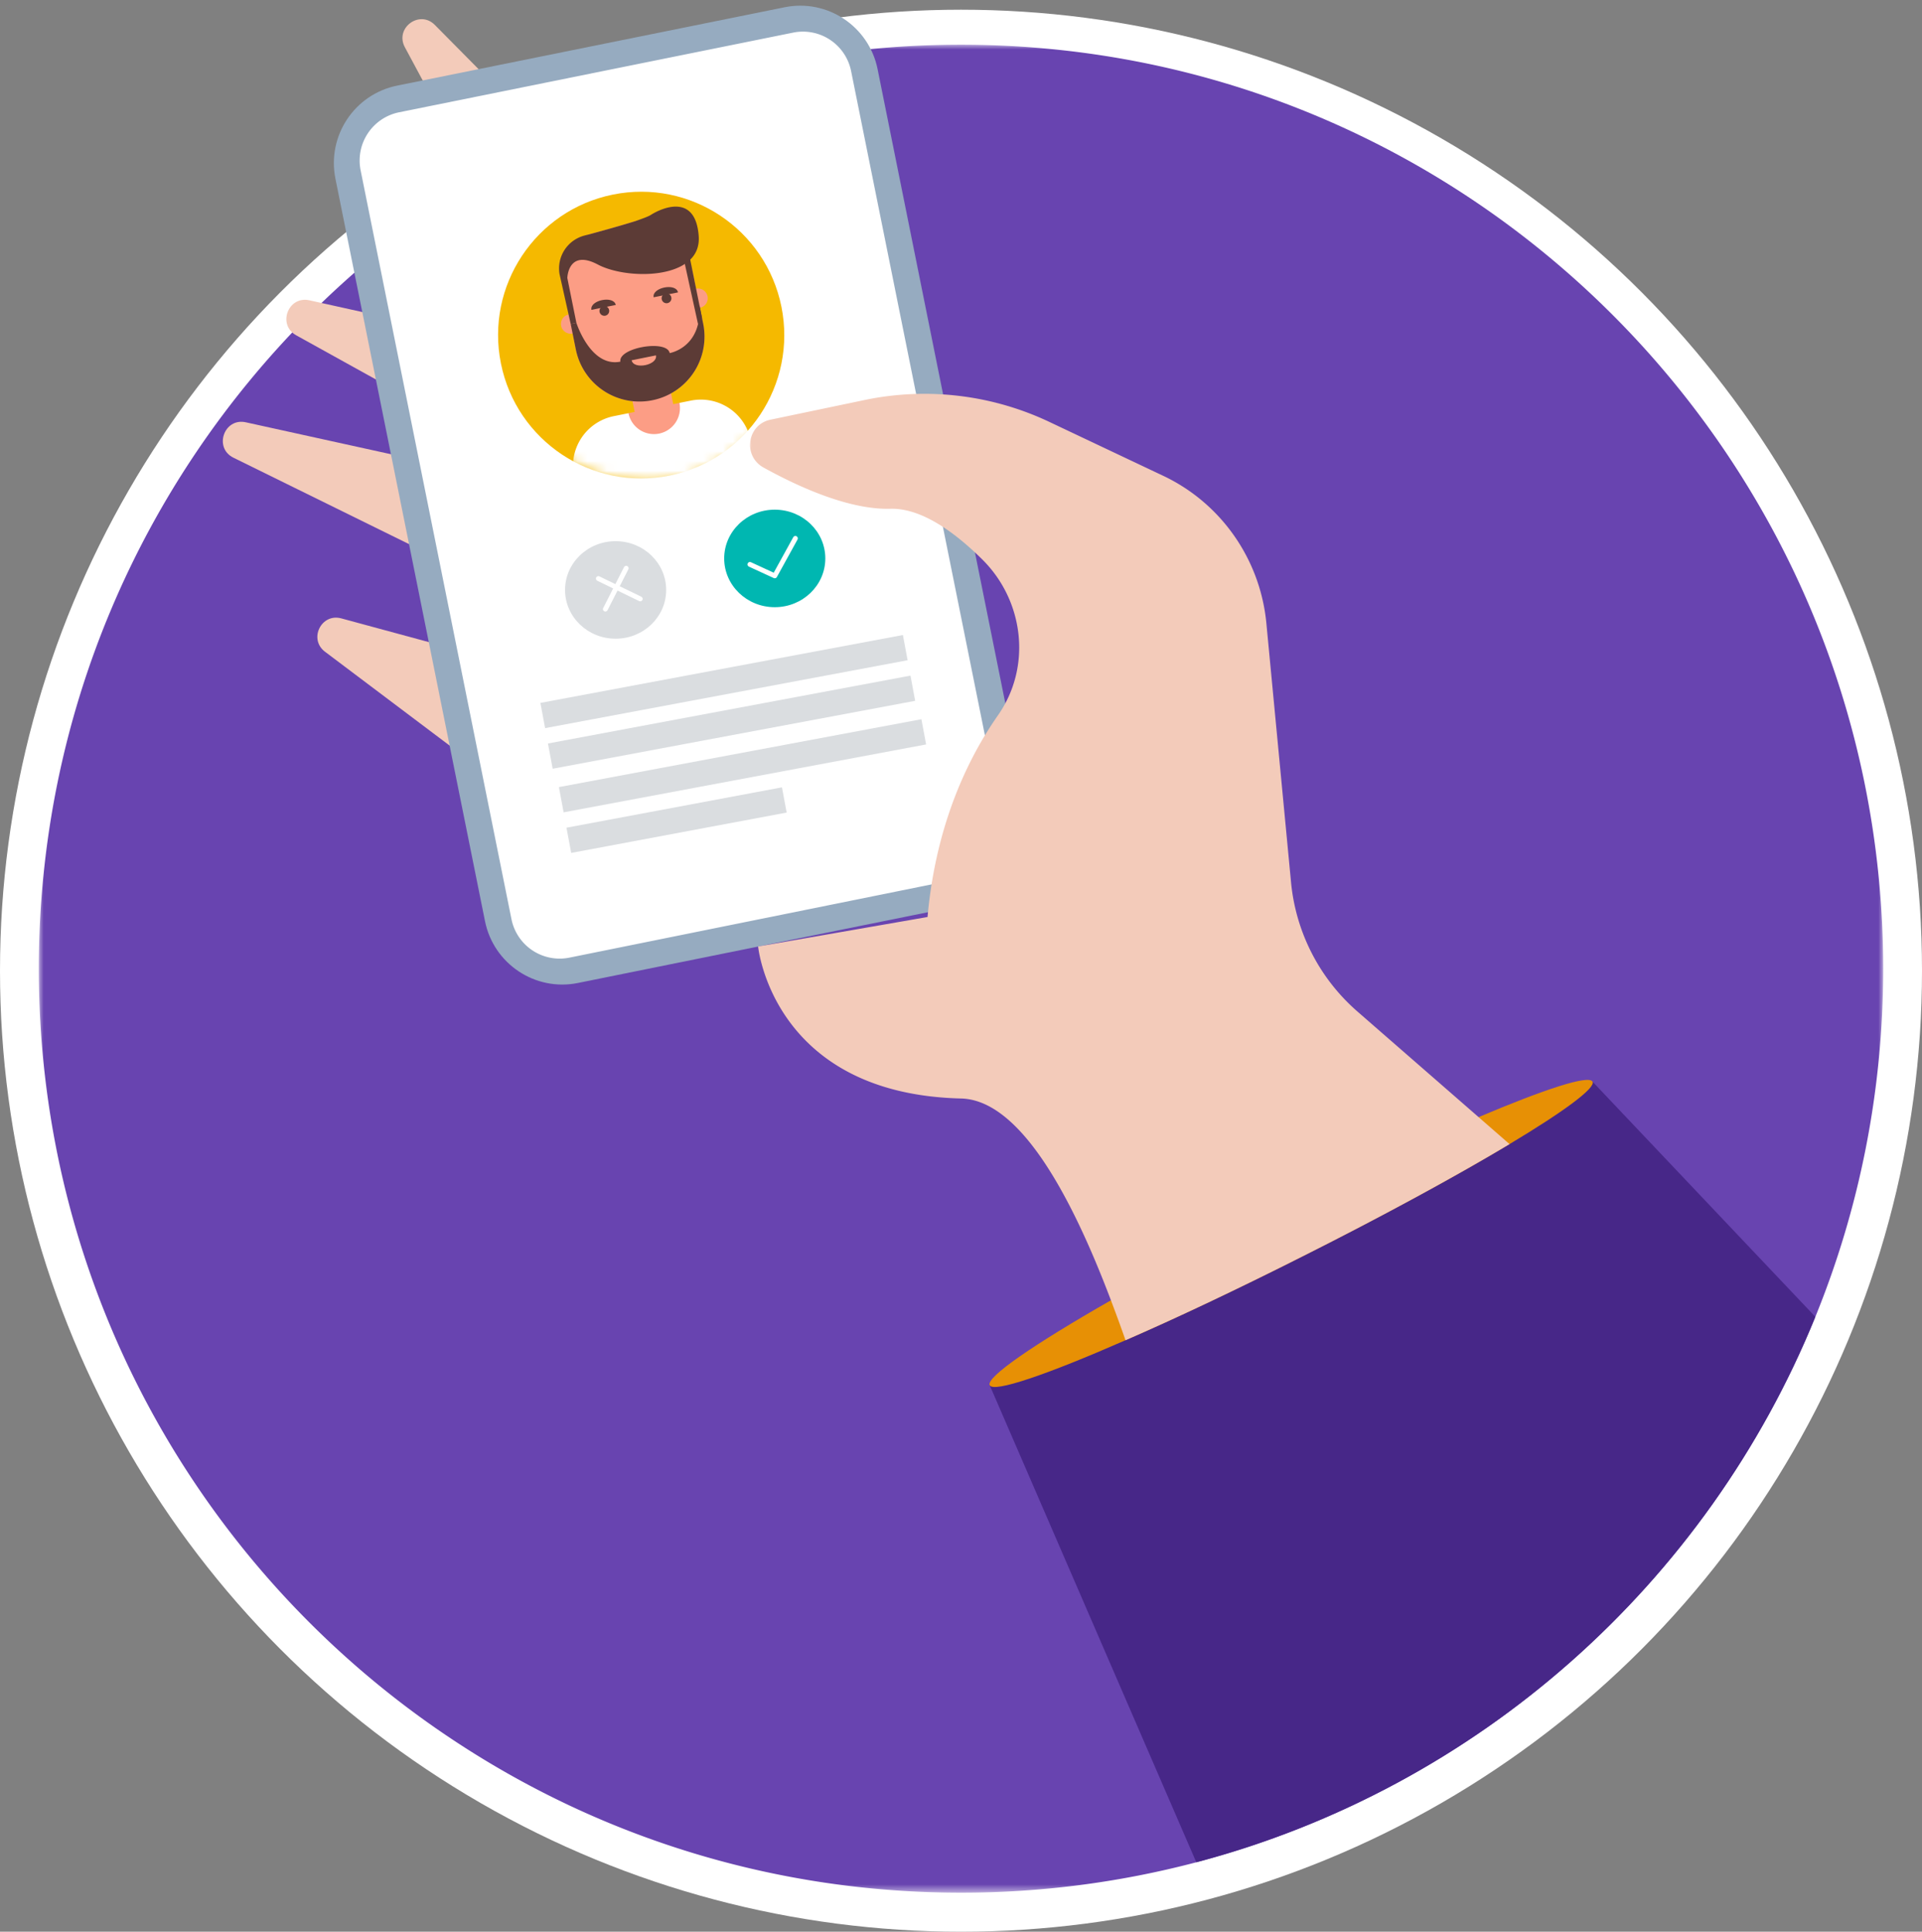 <svg xmlns="http://www.w3.org/2000/svg" xmlns:xlink="http://www.w3.org/1999/xlink" width="198" height="199" viewBox="0 0 198 199">
    <rect x="0" y="0" width="198" height="199" fill="#808080" stroke="none"/>
    <defs>
        <path id="a" d="M0 0h190v190.373H0z"/>
        <path id="c" d="M12.497.63C4.297 2.287-1.008 10.278.648 18.48c1.657 8.198 9.648 13.503 17.85 11.846 8.199-1.658 13.504-9.647 11.847-17.848C28.89 5.29 22.572.328 15.511.328c-.994 0-2.001.098-3.014.301z"/>
        <path id="e" d="M12.497.63C4.297 2.287-1.008 10.278.648 18.48c1.657 8.198 9.648 13.503 17.85 11.846 8.199-1.658 13.504-9.647 11.847-17.848C28.89 5.29 22.572.328 15.511.328c-.994 0-2.001.098-3.014.301"/>
        <path id="g" d="M12.497.63C4.297 2.287-1.008 10.278.648 18.48c1.657 8.198 9.648 13.503 17.85 11.846 8.199-1.658 13.504-9.647 11.847-17.848C28.89 5.29 22.572.328 15.511.328c-.994 0-2.001.098-3.014.301"/>
        <path id="i" d="M12.497.63C4.297 2.287-1.008 10.278.648 18.48c1.657 8.198 9.648 13.503 17.85 11.846 8.199-1.658 13.504-9.647 11.847-17.848C28.89 5.29 22.572.328 15.511.328c-.994 0-2.001.098-3.014.301"/>
        <path id="k" d="M12.497.63C4.297 2.287-1.008 10.278.648 18.48c1.657 8.198 9.648 13.503 17.85 11.846 8.199-1.658 13.504-9.647 11.847-17.848C28.89 5.29 22.572.328 15.511.328c-.994 0-2.001.098-3.014.301"/>
        <path id="m" d="M12.497.63C4.297 2.287-1.008 10.278.648 18.48c1.657 8.198 9.648 13.503 17.85 11.846 8.199-1.658 13.504-9.647 11.847-17.848C28.89 5.29 22.572.328 15.511.328c-.994 0-2.001.098-3.014.301z"/>
        <path id="o" d="M12.497.63C4.297 2.287-1.008 10.278.648 18.48c1.657 8.198 9.648 13.503 17.85 11.846 8.199-1.658 13.504-9.647 11.847-17.848C28.89 5.29 22.572.328 15.511.328c-.994 0-2.001.098-3.014.301z"/>
        <path id="q" d="M12.497.63C4.297 2.287-1.008 10.278.648 18.48c1.657 8.198 9.648 13.503 17.85 11.846 8.199-1.658 13.504-9.647 11.847-17.848C28.89 5.29 22.572.328 15.511.328c-.994 0-2.001.098-3.014.301z"/>
        <path id="s" d="M12.497.63C4.297 2.287-1.008 10.278.648 18.48c1.657 8.198 9.648 13.503 17.85 11.846 8.199-1.658 13.504-9.647 11.847-17.848C28.89 5.29 22.572.328 15.511.328c-.994 0-2.001.098-3.014.301"/>
        <path id="u" d="M12.497.63C4.297 2.287-1.008 10.278.648 18.48c1.657 8.198 9.648 13.503 17.85 11.846 8.199-1.658 13.504-9.647 11.847-17.848C28.89 5.29 22.572.328 15.511.328c-.994 0-2.001.098-3.014.301"/>
        <path id="w" d="M12.497.63C4.297 2.287-1.008 10.278.648 18.48c1.657 8.198 9.648 13.503 17.85 11.846 8.199-1.658 13.504-9.647 11.847-17.848C28.89 5.29 22.572.328 15.511.328c-.994 0-2.001.098-3.014.301z"/>
        <path id="y" d="M12.497.63C4.297 2.287-1.008 10.278.648 18.48c1.657 8.198 9.648 13.503 17.85 11.846 8.199-1.658 13.504-9.647 11.847-17.848C28.89 5.29 22.572.328 15.511.328c-.994 0-2.001.098-3.014.301"/>
        <path id="A" d="M12.497.63C4.297 2.287-1.008 10.278.648 18.48c1.657 8.198 9.648 13.503 17.85 11.846 8.199-1.658 13.504-9.647 11.847-17.848C28.89 5.29 22.572.328 15.511.328c-.994 0-2.001.098-3.014.301z"/>
        <path id="C" d="M12.497.63C4.297 2.287-1.008 10.278.648 18.48c1.657 8.198 9.648 13.503 17.85 11.846 8.199-1.658 13.504-9.647 11.847-17.848C28.89 5.29 22.572.328 15.511.328c-.994 0-2.001.098-3.014.301"/>
    </defs>
    <g fill="none" fill-rule="evenodd">
        <circle cx="99" cy="100" r="99" fill="#FFF"/>
        <g transform="translate(4 4.606)">
            <mask id="b" fill="#fff">
                <use xlink:href="#a"/>
            </mask>
            <path fill="#6844B0" d="M190 95.187c0 12.696-2.482 24.794-6.987 35.864-11.155 27.466-34.752 48.53-63.773 56.19A94.932 94.932 0 0 1 95 190.373c-19.107 0-36.897-5.65-51.79-15.383C17.192 158.01 0 128.61 0 95.187 0 42.619 42.535 0 95 0c52.464 0 95 42.62 95 95.187" mask="url(#b)"/>
        </g>
        <path fill="#F3CBBA" d="M56.607 84.555L33.479 67.138c-1.709-1.288-.39-3.994 1.676-3.435l21.452 5.816v15.036zM52.555 61.18L24.05 47.152c-2.06-1.015-.97-4.142 1.274-3.648l31.284 6.883-4.052 10.793zM53.6 47.334L30.512 34.541c-1.963-1.089-.83-4.09 1.36-3.605l18.083 4.011L53.6 47.334zM54.21 28.142L41.707 4.864c-1.063-1.98 1.513-3.889 3.09-2.294L57.837 15.75 54.21 28.142z"/>
        <path fill="#96ABC0" d="M99.453 93.193l-39.917 8.072c-4.399.889-8.686-1.963-9.573-6.371L34.556 18.413c-.887-4.41 1.96-8.704 6.359-9.594L80.832.748c4.4-.89 8.686 1.962 9.575 6.371L105.812 83.6c.887 4.408-1.958 8.704-6.359 9.593"/>
        <path fill="#96ABC0" d="M63.988 57.857a4.808 4.808 0 0 0-4.804-4.813 4.81 4.81 0 0 0-4.804 4.813 4.81 4.81 0 0 0 4.804 4.815 4.81 4.81 0 0 0 4.804-4.815"/>
        <path fill="#FFF" d="M63.988 57.857a4.808 4.808 0 0 0-4.804-4.813 4.81 4.81 0 0 0-4.804 4.813 4.81 4.81 0 0 0 4.804 4.815 4.81 4.81 0 0 0 4.804-4.815"/>
        <path fill="#FFF" d="M52.689 94.686L37.15 17.545a5.073 5.073 0 0 1 3.961-5.977l40.606-8.21a5.061 5.061 0 0 1 5.962 3.968l15.54 77.143a5.072 5.072 0 0 1-3.96 5.973l-40.607 8.213a5.062 5.062 0 0 1-5.963-3.97"/>
        <path fill="#DADDE0" d="M93.5 68.015l-37.345 6.996-.484-2.599 37.344-6.994zM94.279 72.197l-37.344 6.996-.485-2.6L93.795 69.6zM95.406 76.69l-37.344 6.995-.484-2.6 37.344-6.993zM81.04 83.708l-22.197 4.158-.486-2.598 22.198-4.158z"/>
        <path fill="#472788" d="M187.013 135.657c-11.155 27.466-34.752 48.528-63.773 56.19l-21.283-49.143 62.102-31.274 22.954 24.227z"/>
        <path fill="#E79005" d="M164.06 111.43c.336.66-2.973 3.086-8.55 6.431-5.379 3.226-12.887 7.325-21.314 11.562-6.727 3.393-13.025 6.372-18.25 8.644-8.09 3.546-13.59 5.435-13.989 4.636-.414-.813 4.566-4.222 12.488-8.75 4.872-2.764 10.848-5.973 17.376-9.258 7.722-3.886 14.893-7.231 20.501-9.611 6.85-2.902 11.37-4.376 11.737-3.654"/>
        <path fill="#F3CBBA" d="M155.51 117.862c-5.378 3.225-12.886 7.325-21.314 11.56-6.726 3.393-13.024 6.373-18.249 8.644-.49-1.412-.996-2.777-1.502-4.115-4.566-12.067-9.79-20.649-15.445-20.787-19.429-.474-20.901-15.66-20.901-15.66l17.454-3.038c.858-9.55 4.167-16.366 7.263-20.788 3.493-5.005 2.681-11.821-1.67-16.09-2.912-2.872-6.298-5.265-9.424-5.175-4.152.108-9.24-2.134-13.07-4.25-2.16-1.2-1.686-4.438.735-4.93l9.76-2.041a30.094 30.094 0 0 1 18.955 2.272l11.737 5.556c5.96 2.825 9.99 8.6 10.619 15.186L133 90.889a20.184 20.184 0 0 0 6.834 13.31l12.488 10.884 3.187 2.779z"/>
        <path fill="#F5B900" d="M80.501 31.598c-1.612-7.996-9.388-13.167-17.366-11.552-7.98 1.615-13.143 9.407-11.53 17.402C53.215 45.444 60.991 50.615 68.971 49c7.98-1.617 13.141-9.407 11.53-17.402"/>
        <g>
            <g transform="translate(51 19)">
                <mask id="d" fill="#fff">
                    <use xlink:href="#c"/>
                </mask>
                <path fill="#FC9D85" d="M18.725 24.459l-3.976.804-.886-4.385 3.976-.803z" mask="url(#d)"/>
            </g>
            <g transform="translate(51 19)">
                <mask id="f" fill="#fff">
                    <use xlink:href="#e"/>
                </mask>
                <path fill="#FC9D85" d="M20.38 9.1l1.06 5.248a6.683 6.683 0 0 1-5.235 7.884A6.686 6.686 0 0 1 8.321 17l-1.06-5.248a6.633 6.633 0 0 1 2.5-6.626c1.615-.44 3.439-.953 4.722-1.358 1.097.101 2.138.485 3.047 1.09a6.503 6.503 0 0 1 2.456 3.004c.172.383.306.807.394 1.238" mask="url(#f)"/>
            </g>
            <g transform="translate(51 19)">
                <mask id="h" fill="#fff">
                    <use xlink:href="#g"/>
                </mask>
                <path fill="#FC9D85" d="M8.772 14.176a1.001 1.001 0 1 0-1.963.398 1.001 1.001 0 0 0 1.963-.398" mask="url(#h)"/>
            </g>
            <g transform="translate(51 19)">
                <mask id="j" fill="#fff">
                    <use xlink:href="#i"/>
                </mask>
                <path fill="#FC9D85" d="M21.89 11.527a.999.999 0 0 0-1.179-.783 1 1 0 1 0 .397 1.96.998.998 0 0 0 .783-1.177" mask="url(#j)"/>
            </g>
            <g transform="translate(51 19)">
                <mask id="l" fill="#fff">
                    <use xlink:href="#k"/>
                </mask>
                <path fill="#5C3B36" d="M21.047 12.403l.394 1.945a6.686 6.686 0 0 1-5.236 7.884 6.684 6.684 0 0 1-7.884-5.233l-.53-2.625.587-.118s1.463 4.62 4.533 4c-.242-1.444 4.82-2.307 5.077-.882 0 0 3.374-.553 3.059-4.97" mask="url(#l)"/>
            </g>
            <g transform="translate(51 19)">
                <mask id="n" fill="#fff">
                    <use xlink:href="#m"/>
                </mask>
                <path fill="#FC9D85" d="M14.069 18.114c.203 1.006 2.71.5 2.507-.505l-2.507.505z" mask="url(#n)"/>
            </g>
            <g transform="translate(51 19)">
                <mask id="p" fill="#fff">
                    <use xlink:href="#o"/>
                </mask>
                <path fill="#5C3B36" d="M12.435 12.415c-.203-1.006-2.71-.497-2.507.506l2.507-.506z" mask="url(#p)"/>
            </g>
            <g transform="translate(51 19)">
                <mask id="r" fill="#fff">
                    <use xlink:href="#q"/>
                </mask>
                <path fill="#5C3B36" d="M18.846 11.12c-.203-1.006-2.71-.499-2.507.506l2.507-.505z" mask="url(#r)"/>
            </g>
            <g transform="translate(51 19)">
                <mask id="t" fill="#fff">
                    <use xlink:href="#s"/>
                </mask>
                <path fill="#5C3B36" d="M11.747 12.93a.5.5 0 1 0-.394.592.502.502 0 0 0 .394-.591" mask="url(#t)"/>
            </g>
            <g transform="translate(51 19)">
                <mask id="v" fill="#fff">
                    <use xlink:href="#u"/>
                </mask>
                <path fill="#5C3B36" d="M18.158 11.636a.503.503 0 1 0-.986.199.503.503 0 0 0 .986-.2" mask="url(#v)"/>
            </g>
            <g transform="translate(51 19)">
                <mask id="x" fill="#fff">
                    <use xlink:href="#w"/>
                </mask>
                <path fill="#5C3B36" d="M19.55 8.193l1.36 6.193.416-.603-1.364-6.75z" mask="url(#x)"/>
            </g>
            <g transform="translate(51 19)">
                <mask id="z" fill="#fff">
                    <use xlink:href="#y"/>
                </mask>
                <path fill="#5C3B36" d="M20.98 5.316c.08 1.108-.313 1.943-.995 2.546-2.14 1.894-7.078 1.623-9.4.389-3.076-1.627-3.14 1.39-3.14 1.39l.932 4.615-.586.118L6.64 9.226A3.498 3.498 0 0 1 9.18 5.275c.183-.054.384-.093.581-.15 1.614-.437 3.439-.952 4.722-1.355.75-.263 1.318-.474 1.545-.618 1.052-.678 4.62-2.346 4.952 2.164" mask="url(#z)"/>
            </g>
            <g transform="translate(51 19)">
                <mask id="B" fill="#fff">
                    <use xlink:href="#A"/>
                </mask>
                <path fill="#FC9D85" d="M14.38 23.438l-.636.127L13 25.06l3.079 2.348 3.881-.786.394-2.39-.616-1.604-.746-.122z" mask="url(#B)"/>
            </g>
            <g transform="translate(51 19)">
                <mask id="D" fill="#fff">
                    <use xlink:href="#C"/>
                </mask>
                <path fill="#FFF" d="M26.343 26.37l1.345 6.653c.573 2.837-1.279 5.605-4.102 6.175l-7.933 1.605a5.244 5.244 0 0 1-6.179-4.1L8.131 30.05a5.24 5.24 0 0 1 4.1-6.179l1.513-.305a2.677 2.677 0 1 0 5.248-1.06l1.172-.236a5.25 5.25 0 0 1 6.179 4.1" mask="url(#D)"/>
            </g>
        </g>
        <g>
            <path fill="#DADDE0" d="M68.627 60.774c0-2.775-2.331-5.023-5.21-5.023-2.875 0-5.207 2.248-5.207 5.023 0 2.775 2.332 5.024 5.208 5.024 2.878 0 5.21-2.249 5.21-5.024"/>
            <path fill="#00B7B1" d="M85.022 57.528c0-2.775-2.332-5.023-5.21-5.023-2.876 0-5.208 2.248-5.208 5.023 0 2.775 2.332 5.024 5.208 5.024 2.878 0 5.21-2.249 5.21-5.024"/>
            <path stroke="#FFF" stroke-linecap="round" stroke-linejoin="round" stroke-width=".5" d="M77.256 58.145l2.557 1.178 2.125-3.86M64.506 58.54l-2.143 4.211M61.643 59.603l4.312 2.094"/>
        </g>
    </g>
</svg>

